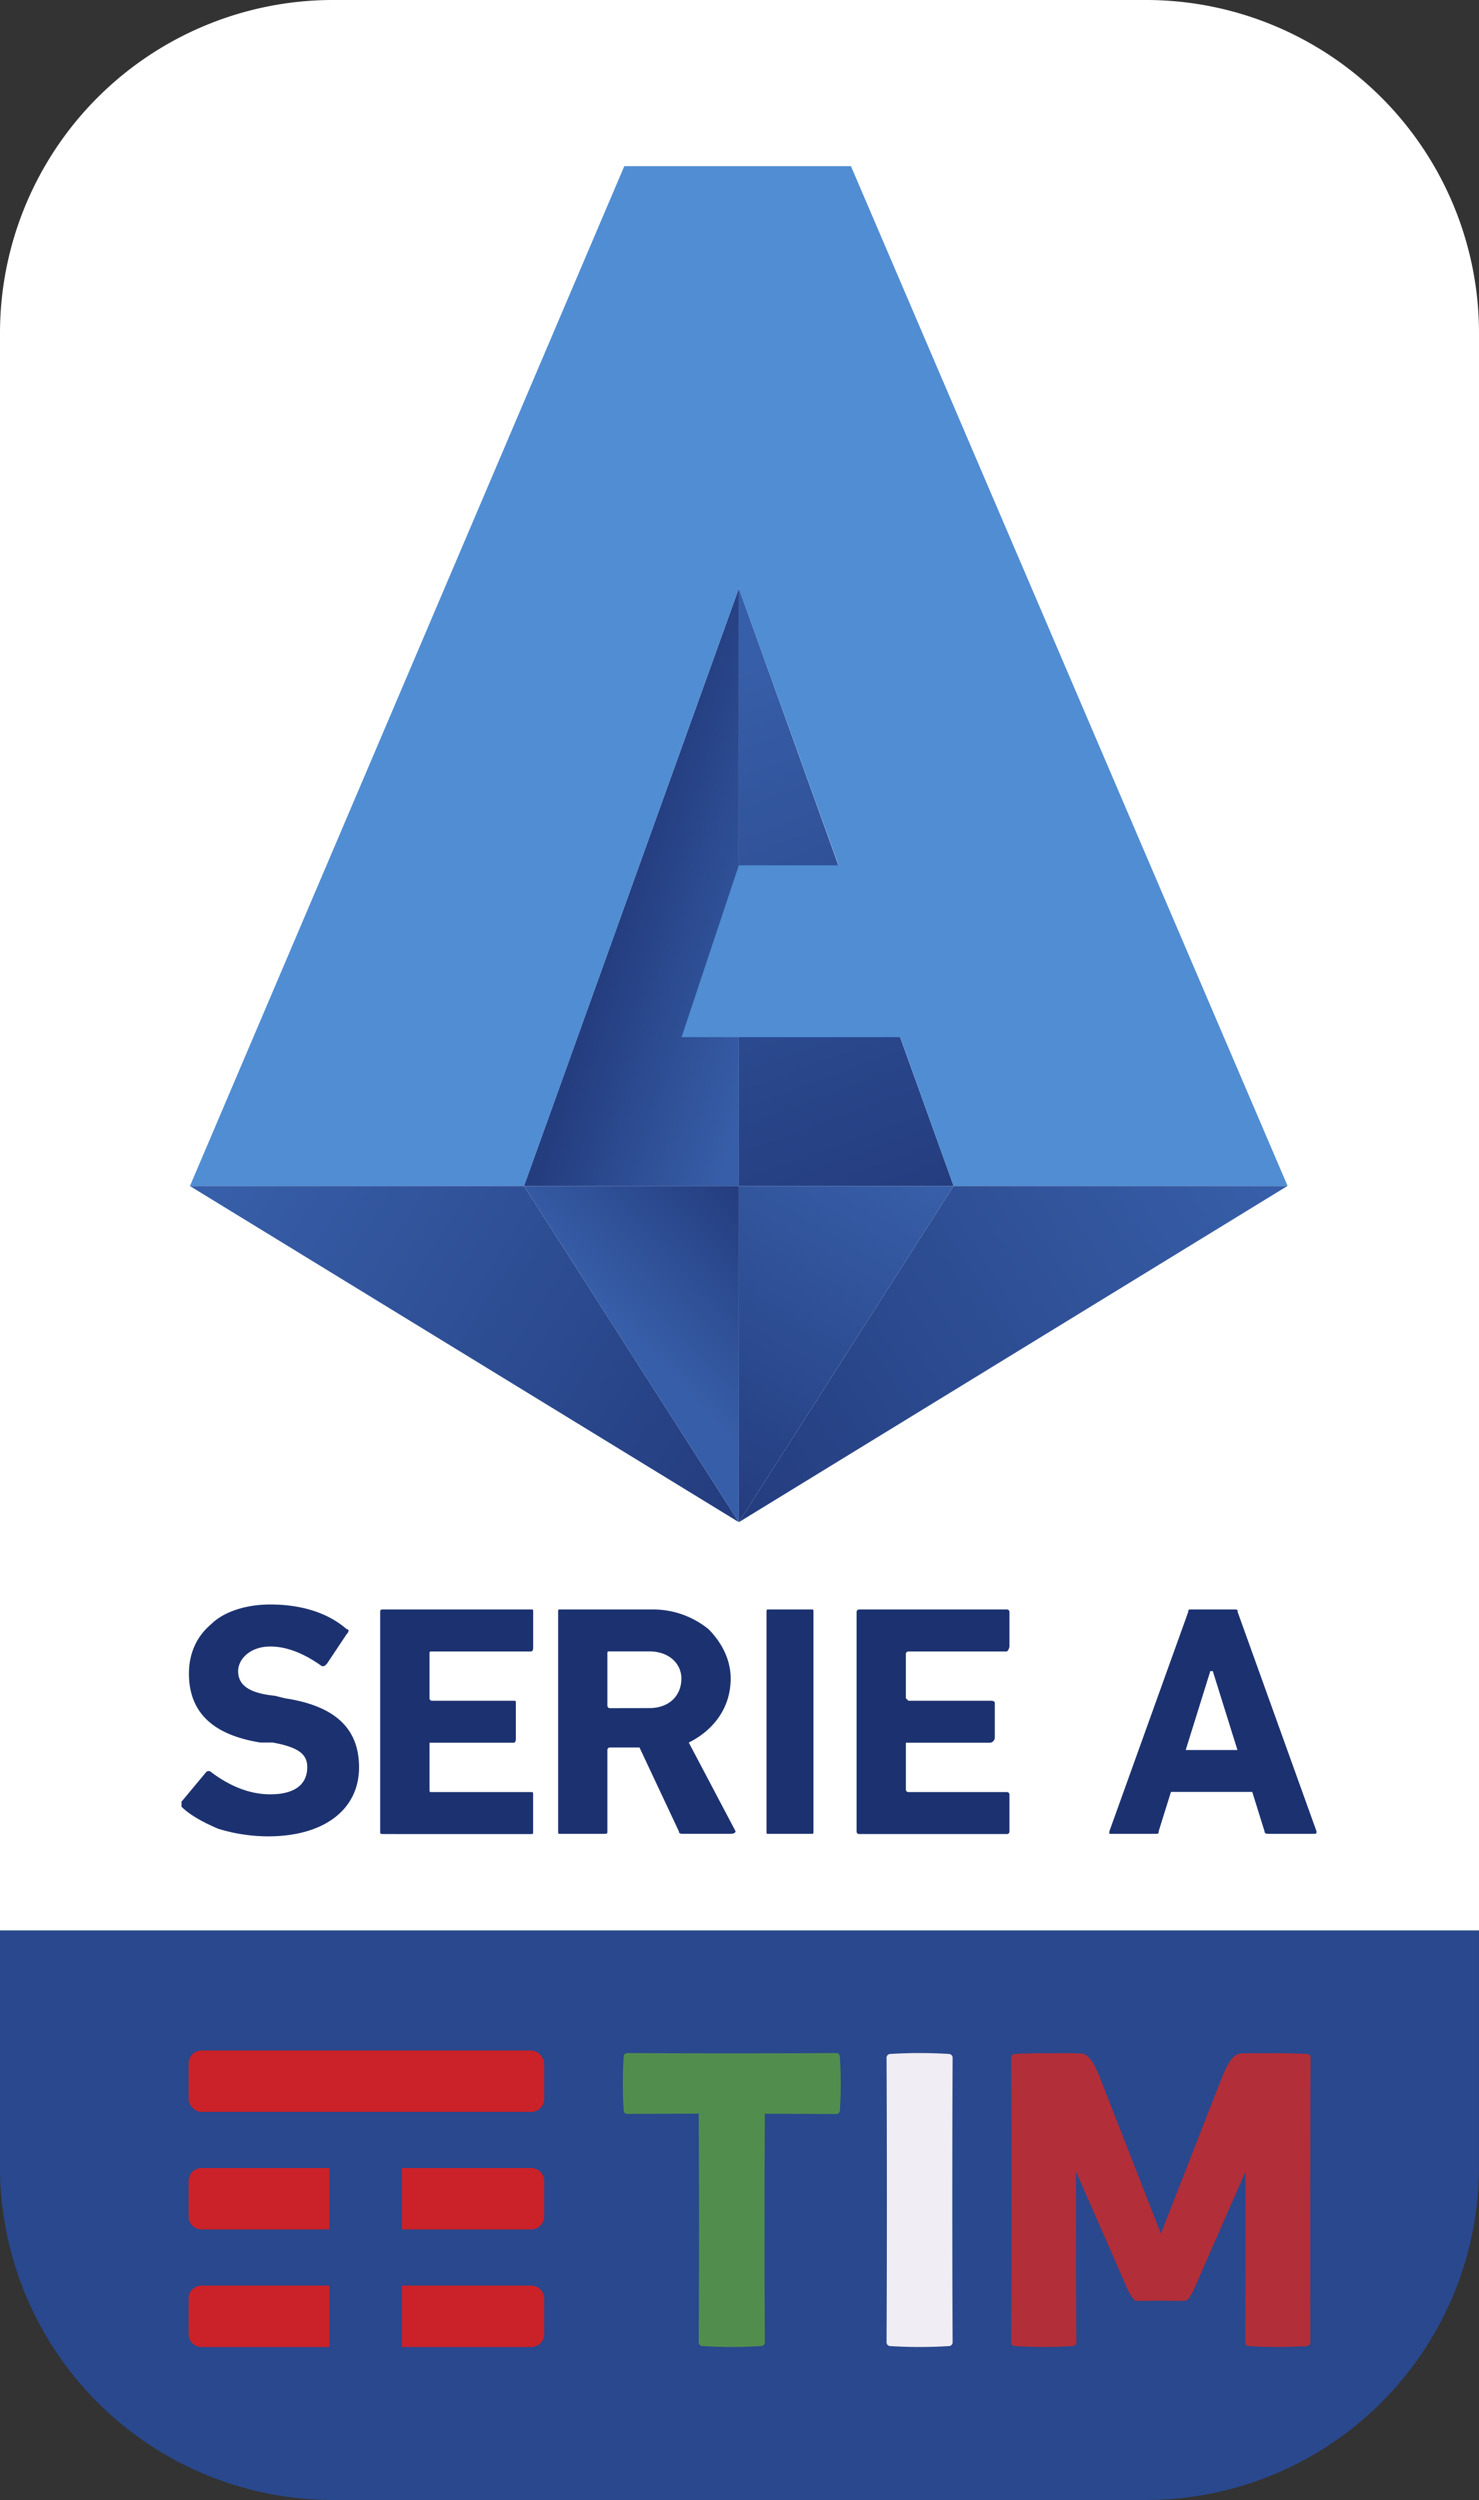 <svg xmlns="http://www.w3.org/2000/svg" xmlns:xlink="http://www.w3.org/1999/xlink" width="591.72" height="1000"><rect width="100%" height="100%" fill="#333333" stroke="none"/><defs><linearGradient id="a" x1="267.38" y1="278.03" x2="344.19" y2="487.12" gradientUnits="userSpaceOnUse"><stop offset="0" stop-color="#375ea8"/><stop offset="1" stop-color="#243d7f"/></linearGradient><linearGradient id="b" x1="317.44" y1="374.26" x2="250.43" y2="354.22" xlink:href="#a"/><linearGradient id="c" x1="488.56" y1="448.47" x2="282.76" y2="580.97" xlink:href="#a"/><linearGradient id="d" x1="346.85" y1="460.03" x2="270.88" y2="591.58" xlink:href="#a"/><linearGradient id="e" x1="105.74" y1="450.51" x2="305.04" y2="578.98" xlink:href="#a"/><linearGradient id="f" x1="256.58" y1="537.83" x2="307.32" y2="489.18" xlink:href="#a"/></defs><path d="M591.72 133.25v639H0v-639A133.25 133.25 0 0 1 133.25 0h325.22a133.25 133.25 0 0 1 133.25 133.25z" style="fill:#fff"/><path d="M591.71 772.21v94.54A133.25 133.25 0 0 1 458.47 1000H133.26A133.25 133.25 0 0 1 0 866.75v-94.54z" style="fill:#29488d"/><path style="fill:url(#a)" d="M295.6 235.33v239.06h85.92L295.6 235.33z"/><path style="fill:url(#b)" d="M209.64 474.39h85.96V235.36l-85.96 239.03z"/><path style="fill:url(#c)" d="M515.09 474.39 295.6 608.88l85.92-134.49h133.57z"/><path style="fill:url(#d)" d="M295.6 474.39h85.92L295.6 608.88V474.39z"/><path style="fill:url(#e)" d="M75.94 474.39 295.6 608.88l-85.96-134.49H75.94z"/><path style="fill:url(#f)" d="M295.6 608.88V474.39h-85.96l85.96 134.49z"/><path d="M515.15 474.39 340.45 66.46h-90.68L76 474.39h133.67l85.92-239 39.93 110.74h-39.93l-22.91 68.73h87.5l21.32 59.5h133.65" style="fill:#508dd3"/><path d="M87.4 731.56q-10.35-4.42-14.79-8.87v-2l9.86-11.84a1.38 1.38 0 0 1 2 0q11.82 8.88 23.66 8.88c9.86 0 14.79-4 14.79-10.85 0-4.93-3-7.89-13.8-9.86h-4.93c-18.74-3-28.6-11.83-28.6-27.61 0-7.89 3-14.79 8.88-19.72 4.93-4.93 13.8-7.89 23.66-7.89 11.83 0 22.68 3 30.57 9.86 1 0 1 1 0 2l-7.89 11.83c-1 1-1 1-2 1-6.9-4.93-13.81-7.88-20.71-7.88-7.89 0-12.82 4.93-12.82 9.86 0 5.91 4.93 8.87 14.79 9.86l4 1c19.72 3 29.58 11.84 29.58 27.61 0 16.77-13.81 27.61-36.48 27.61a68.12 68.12 0 0 1-19.73-3M152.13 644.79c0-1 0-1 2-1h58.18c1 0 1 0 1 1v13.81c0 1 0 2-1 2h-39.47c-1 0-1 0-1 1v17.7a1 1 0 0 0 1 1h32.54c1 0 1 0 1 1v13.8c0 1 0 2-1 2h-33.53v18.74c0 1 0 1 1 1h39.44c1 0 1 0 1 1v14.79c0 1 0 1-1 1H154.1c-2 0-2 0-2-1v-87.84M273.6 733.54c-1 0-2 0-2-1L255.85 699H244a1 1 0 0 0-1 1v32.54c0 1 0 1-2 1h-16.7c-1 0-1 0-1-1v-87.75c0-1 0-1 1-1h36.48a35.17 35.17 0 0 1 22.68 7.88c4.93 4.93 8.87 11.84 8.87 19.73 0 11.83-6.9 20.7-16.76 25.63l18.73 35.5s0 1-2 1h-18.7m-13.81-50.29c7.89 0 12.82-4.93 12.82-11.83 0-5.92-4.93-10.85-12.82-10.85H244c-1 0-1 0-1 1v20.71a1 1 0 0 0 1 1zM306.68 644.79c0-1 0-1 1-1h16.77c1 0 1 0 1 1v87.76c0 1 0 1-1 1h-16.79c-1 0-1 0-1-1v-87.76M342.71 644.79a1 1 0 0 1 1-1h59.16a1 1 0 0 1 1 1v13.81a3.45 3.45 0 0 1-1 2h-39.45a1 1 0 0 0-1 1v17.7l1 1H396c1 0 2 0 2 1v13.8a2.11 2.11 0 0 1-2 2h-33.57v18.74a1 1 0 0 0 1 1h39.44a1 1 0 0 1 1 1v14.79a1 1 0 0 1-1 1H343.7a1 1 0 0 1-1-1v-87.84M475.38 644.79c0-1 0-1 2-1h15.78c2 0 2 0 2 1l31.56 87.76c0 1 0 1-2 1h-16.8c-1 0-2 0-2-1L501 716.77h-32.52l-4.93 15.78c0 1 0 1-2 1h-17.72v-1l31.55-87.76m-1 55.22h20.7l-9.86-31.55h-1z" style="fill:#1c316f"/><rect x="75.45" y="820.21" width="142.26" height="24.55" rx="5.16" style="fill:#ca2228"/><path d="M212.55 891.77a5.16 5.16 0 0 0 5.16-5.15V872.4a5.17 5.17 0 0 0-5.16-5.17h-51.76v24.54zM80.61 867.23a5.16 5.16 0 0 0-5.16 5.17v14.22a5.15 5.15 0 0 0 5.16 5.15h51.15v-24.54zM212.55 938.81a5.17 5.17 0 0 0 5.16-5.17v-14.21a5.16 5.16 0 0 0-5.16-5.17h-51.76v24.55zM80.61 914.26a5.16 5.16 0 0 0-5.16 5.17v14.21a5.17 5.17 0 0 0 5.16 5.17h51.15v-24.55z" style="fill:#ca2228"/><path d="M336 822.5a1.37 1.37 0 0 0-1.37-1.27q-41.85.22-83.72 0a1.37 1.37 0 0 0-1.37 1.27 168.55 168.55 0 0 0 0 21.79 1.38 1.38 0 0 0 1.37 1.28q14.39-.08 28.74-.1a1.54 1.54 0 0 0-.11.55q.27 45.47 0 90.93a1.5 1.5 0 0 0 1.4 1.48 186.63 186.63 0 0 0 23.65 0A1.49 1.49 0 0 0 306 937q-.25-45.47 0-90.93a1.2 1.2 0 0 0-.11-.55q14.39 0 28.75.1a1.38 1.38 0 0 0 1.37-1.28 168.55 168.55 0 0 0-.01-21.84z" style="fill:#518e4d"/><path d="M356.08 938.43a1.49 1.49 0 0 1-1.39-1.48c.17-30.31.17-83.55 0-113.85a1.51 1.51 0 0 1 1.39-1.5 186.63 186.63 0 0 1 23.65 0 1.51 1.51 0 0 1 1.4 1.5c-.17 30.3-.17 83.54 0 113.85a1.49 1.49 0 0 1-1.4 1.48 186.63 186.63 0 0 1-23.65 0z" style="fill:#f1edf4"/><path d="M524.36 823.1a1.5 1.5 0 0 0-1.37-1.5c-1.27-.09-2.53-.13-3.8-.18h-.66a177.7 177.7 0 0 0-9.79-.13c-5.4 0-11.17 0-12.69.14-3 .34-5.41 5.13-7 9.12s-24.6 62.89-24.6 62.89-23-58.89-24.6-62.89-3.94-8.78-7-9.12c-1.51-.17-7.28-.17-12.68-.14-3.27 0-6.53 0-9.79.13h-.66c-1.26.05-2.52.09-3.79.18a1.5 1.5 0 0 0-1.37 1.5c.16 30.3.16 83.54 0 113.85a1.48 1.48 0 0 0 1.37 1.48 181.46 181.46 0 0 0 23.32 0 1.47 1.47 0 0 0 1.37-1.48c-.09-17.91-.13-43.81-.11-68.26 9.42 21.45 18.67 42.55 19.56 44.7 1.87 4.48 3.35 6.67 4.33 6.88s10 0 10 0 9.06.2 10 0 2.46-2.4 4.33-6.88c.9-2.15 10.15-23.25 19.57-44.7 0 24.45 0 50.35-.12 68.26a1.49 1.49 0 0 0 1.38 1.48 181.46 181.46 0 0 0 23.32 0 1.48 1.48 0 0 0 1.37-1.48c-.05-30.31-.05-83.55.11-113.85z" style="fill:#b22e38"/></svg>
